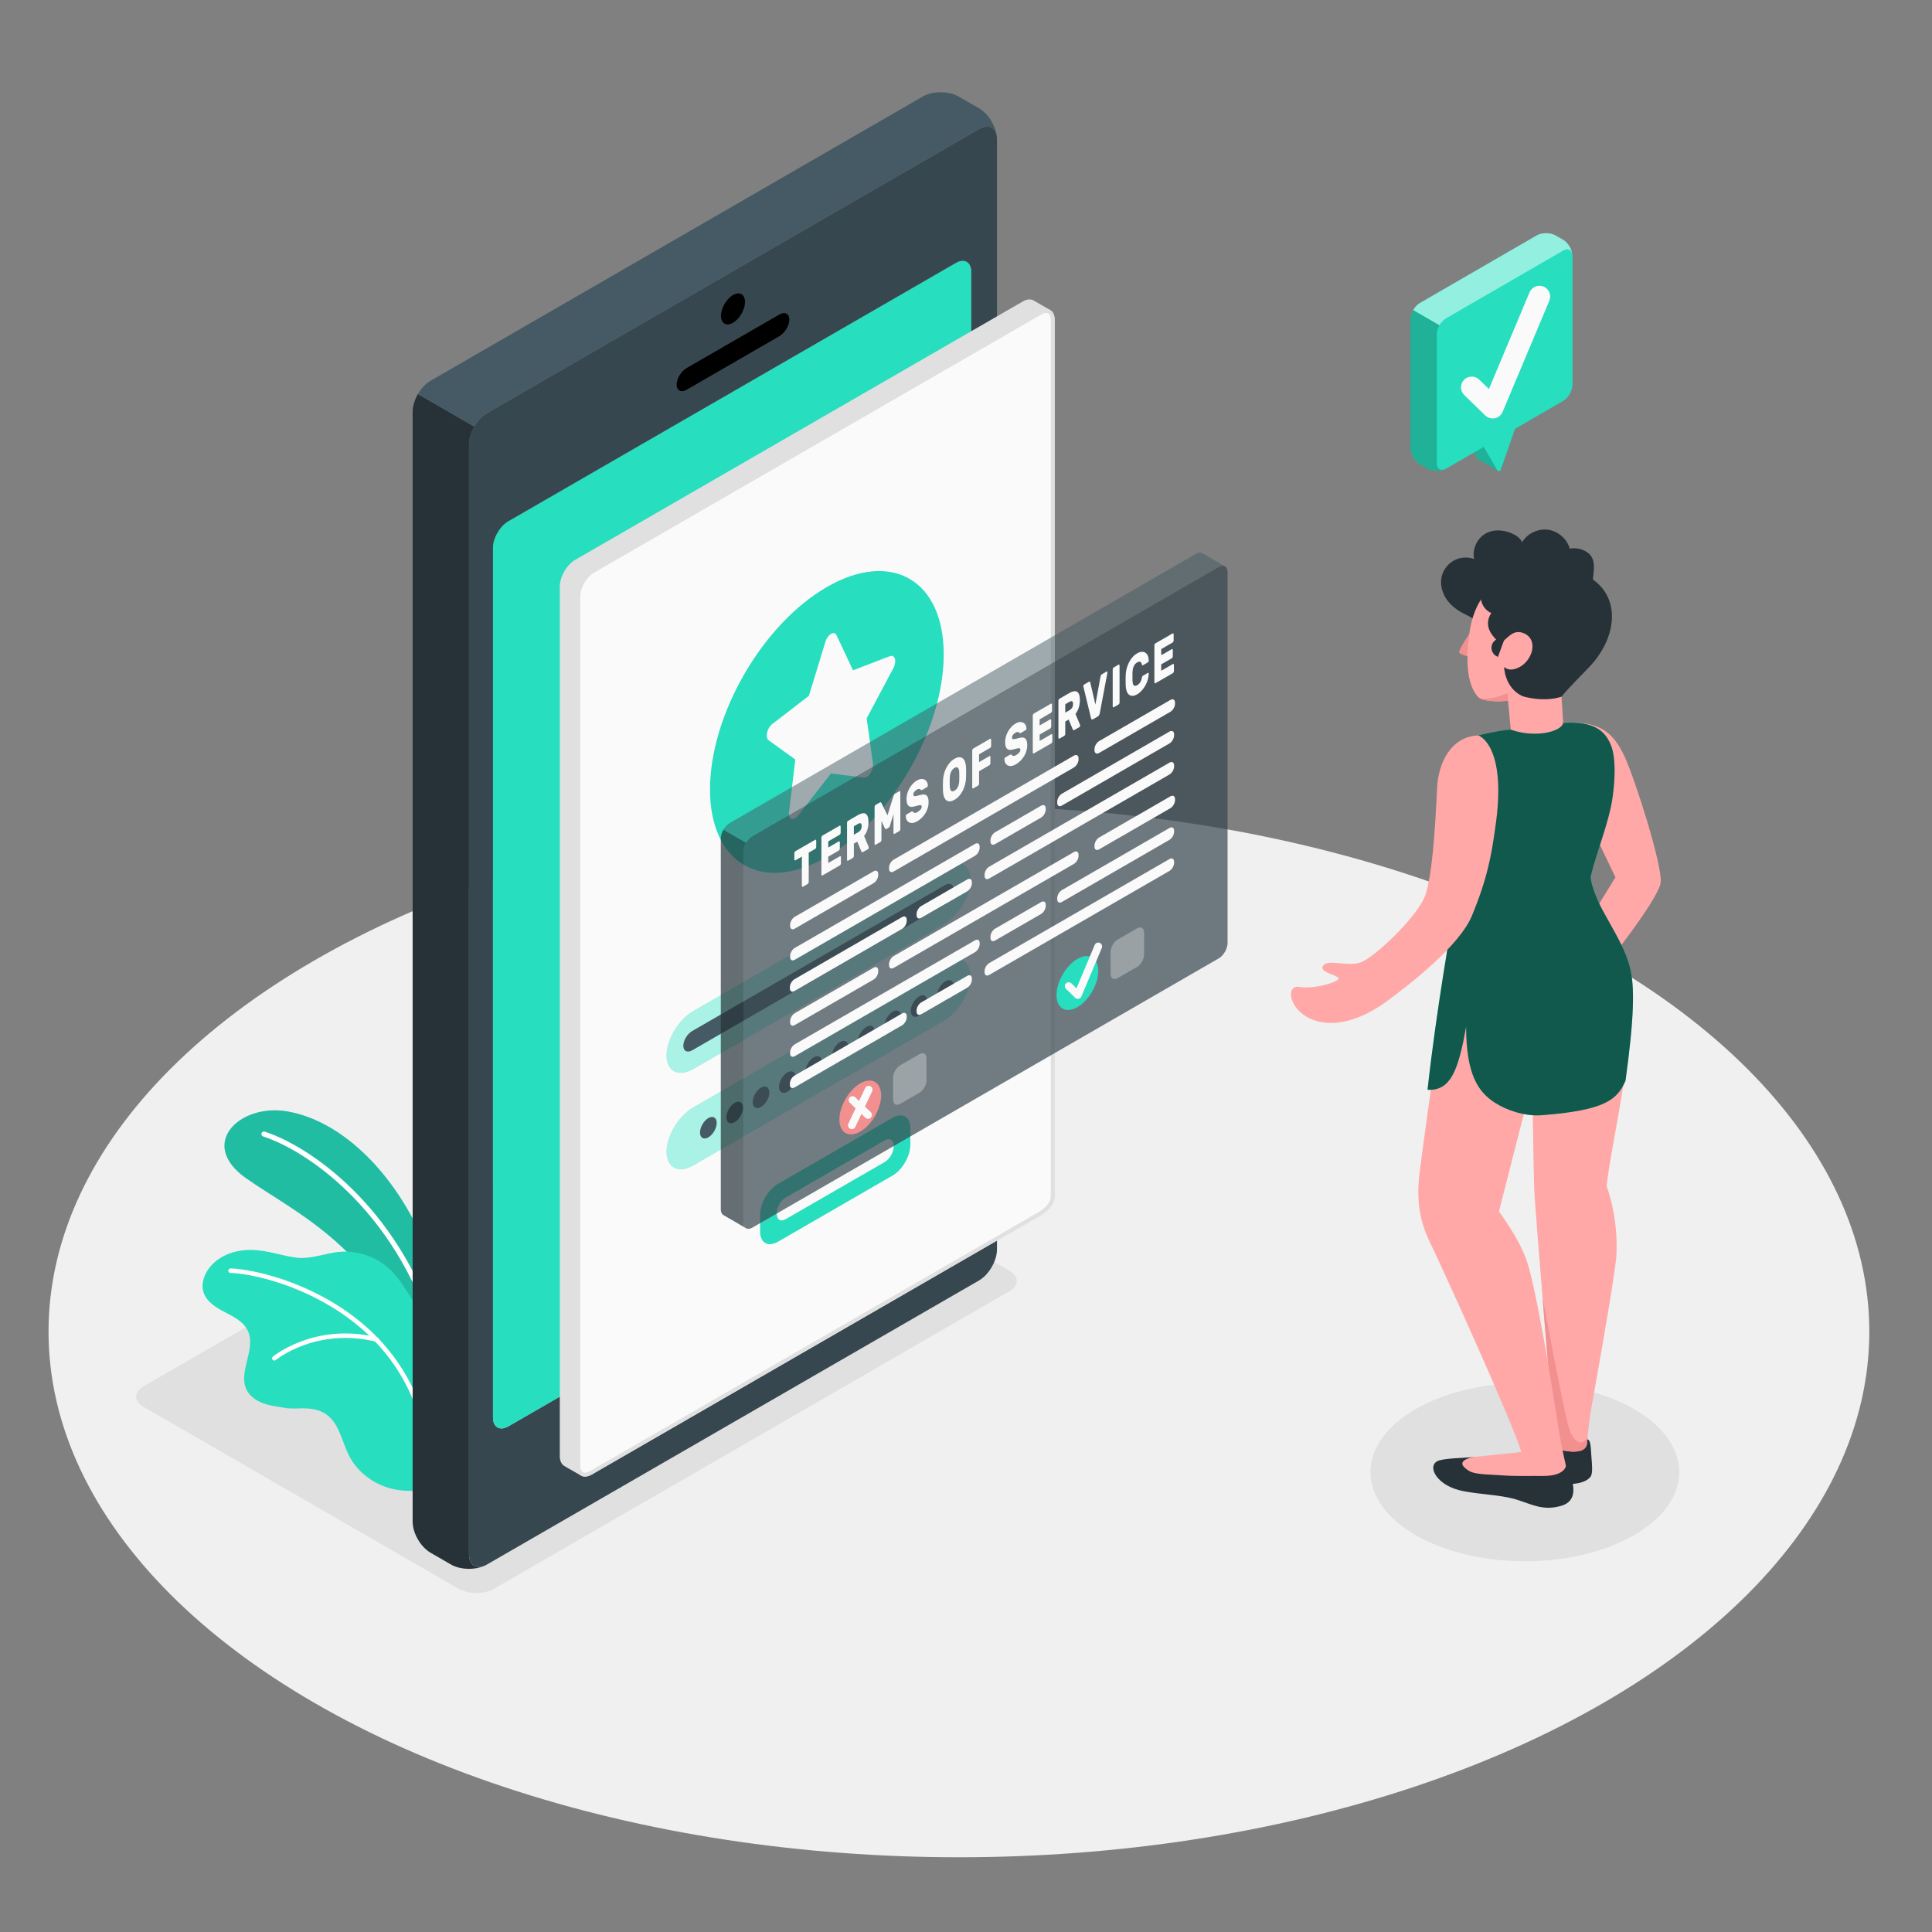 <?xml version="1.0" encoding="utf-8"?>
<!-- Generator: Adobe Illustrator 27.5.0, SVG Export Plug-In . SVG Version: 6.00 Build 0)  -->
<svg version="1.1" xmlns="http://www.w3.org/2000/svg" xmlns:xlink="http://www.w3.org/1999/xlink" x="0px" y="0px"
	 viewBox="0 0 500 500" style="enable-background:new 0 0 500 500;" xml:space="preserve">
<rect x="0" y="0" width="500" height="500" fill="#808080" stroke="none"/>
<g id="Floor">
	<ellipse id="Floor_2_" style="fill:#F0F0F0;" cx="248.169" cy="344.629" rx="235.608" ry="136.029"/>
</g>
<g id="Shadows">
	<ellipse id="Shadow_5_" style="fill:#E0E0E0;" cx="394.631" cy="380.985" rx="39.957" ry="23.069"/>
	<path id="Shadow_12_" style="fill:#E0E0E0;" d="M118.663,411.164l-81.516-47.063c-2.543-1.469-2.543-3.849,0-5.318l133.359-76.994
		c2.544-1.468,6.667-1.468,9.211,0l81.515,47.063c2.544,1.469,2.544,3.849,0,5.318l-133.358,76.994
		C125.33,412.633,121.206,412.633,118.663,411.164z"/>
</g>
<g id="Plants">
	<g id="Plants_13_">
		<g id="XMLID_311_">
			<g id="XMLID_361_">
				<path id="XMLID_362_" style="fill:#27DEBF;" d="M115.877,350.777c0,0-0.582-19.389-8.893-35.093
					c-8.311-15.703-20.663-26.102-32.832-28.092c-12.168-1.99-23.001,8.455-10.54,17.286c12.461,8.832,35.088,18.672,43.389,48.51
					L115.877,350.777z"/>
			</g>
			<g id="XMLID_337_" style="opacity:0.15;">
				<path id="XMLID_348_" d="M115.877,350.777c0,0-0.582-19.389-8.893-35.093c-8.311-15.703-20.663-26.102-32.832-28.092
					c-12.168-1.99-23.001,8.455-10.54,17.286c12.461,8.832,35.088,18.672,43.389,48.51L115.877,350.777z"/>
			</g>
			<g id="XMLID_312_">
				<path id="XMLID_315_" style="fill:#FFFFFF;" d="M112.702,345.49c0.045-0.004,0.089-0.013,0.133-0.027
					c0.347-0.107,0.54-0.476,0.431-0.822c-10.271-32.912-33.771-48.257-44.763-51.772c-0.344-0.113-0.714,0.081-0.825,0.425
					c-0.11,0.346,0.079,0.715,0.425,0.825c10.767,3.443,33.799,18.517,43.91,50.913C112.107,345.335,112.399,345.519,112.702,345.49
					z"/>
			</g>
		</g>
		<g id="XMLID_265_">
			<g id="XMLID_294_">
				<g id="XMLID_295_">
					<path id="XMLID_303_" style="fill:#27DEBF;" d="M52.697,334.518c0.824,2.454,3.281,3.923,5.585,5.113
						c2.291,1.179,4.802,2.468,5.886,4.818c2.183,4.745-2.69,10.671-0.305,15.317c1.002,1.948,3.093,3.121,5.204,3.708
						c1.752,0.501,3.568,0.669,5.363,0.992c0.871,0.064,1.739,0.081,2.59,0.042c2.515-0.127,5.218,0.01,7.372,1.493
						c3.388,2.346,4.062,6.966,5.907,10.653c2.213,4.415,6.562,7.578,11.339,8.691c4.007,0.917,10.173,0.58,11.389-1.117
						c0.925-1.289-1.065-5.625-0.967-7.209c0.251-4.062,0.116-8.148-0.399-12.185c-0.251-1.966-0.458-3.567-0.258-5.544
						c0.209-2.071,0.405-4.144,0.586-6.218c0.196-2.245,0.887-3.957,0.292-6.29c-0.567-2.226-1.76-4.276-2.952-6.218
						c-1.185-1.929-2.386-3.847-3.605-5.754c-1.438-2.25-2.919-4.508-4.866-6.335c-3.379-3.171-8.111-4.85-12.733-4.517
						c-3.83,0.276-7.72,2.05-11.591,1.506c-3.765-0.529-7.375-1.889-11.262-1.984c-4.065-0.099-8.345,1.226-10.974,4.476
						C52.819,329.781,51.951,332.291,52.697,334.518z"/>
				</g>
			</g>
			<g id="XMLID_288_">
				<path id="XMLID_289_" style="fill:#FFFFFF;" d="M110.638,373.856c0.016-0.001,0.032-0.004,0.047-0.006
					c0.316-0.053,0.531-0.354,0.477-0.671c-6.083-36.136-42.746-44.721-51.495-44.91c-0.317-0.004-0.587,0.248-0.595,0.57
					c-0.007,0.322,0.248,0.588,0.57,0.595c8.558,0.185,44.421,8.584,50.373,43.939C110.065,373.674,110.339,373.882,110.638,373.856
					z"/>
			</g>
			<g id="XMLID_279_">
				<path id="XMLID_280_" style="fill:#FFFFFF;" d="M71.049,352.114c0.115-0.01,0.227-0.054,0.322-0.134
					c0.102-0.085,10.452-8.534,25.946-4.745c0.313,0.072,0.629-0.115,0.705-0.427c0.077-0.313-0.116-0.629-0.427-0.705
					c-16.092-3.932-26.864,4.894-26.971,4.983c-0.247,0.207-0.279,0.574-0.073,0.821C70.677,352.059,70.865,352.13,71.049,352.114z"
					/>
			</g>
		</g>
	</g>
</g>
<g id="Device_1_">
	<g id="Device">
		<path id="XMLID_15219_" style="fill:#37474F;" d="M253.392,33.392l-127.386,73.536c-2.55,1.482-4.627,5.076-4.627,8.028v287.277
			c0,2.951,2.077,4.153,4.627,2.672l127.386-73.536c2.55-1.482,4.627-5.076,4.627-8.027V36.064
			C258.019,33.113,255.942,31.911,253.392,33.392z M251.351,296.871c0,2.526-1.773,4.136-3.971,5.399l-115.824,66.869
			c-2.186,1.263-3.971,0.243-3.971-2.295V141.808c0-2.538,1.785-5.611,3.971-6.886L247.38,68.065
			c2.198-1.275,3.971-0.243,3.971,2.283V296.871z"/>
		<path id="XMLID_15214_" style="fill:#263238;" d="M125.429,405.196c-2.569,1.181-6.308,1.078-8.694-0.287l-5.299-3.062
			c-2.569-1.479-4.645-5.058-4.645-8.028V106.561c0-1.124,0.298-2.317,0.803-3.464c0.16-0.379,0.344-0.745,0.55-1.112
			c0.011,0,0.011-0.011,0.011-0.011l14.577,8.418h0.012c-0.31,0.551-0.585,1.124-0.803,1.698c-0.356,0.963-0.562,1.95-0.562,2.867
			v287.281C121.381,404.956,123.147,406.194,125.429,405.196z"/>
		<path id="XMLID_15211_" style="fill:#27DEBF;" d="M190.8,342.892c4.039-2.332,7.313-0.441,7.313,4.222
			c0,4.664-3.274,10.335-7.313,12.667c-4.039,2.332-7.313,0.442-7.313-4.222C183.487,350.895,186.761,345.224,190.8,342.892z"/>
		<g id="XMLID_15208_">
			<path id="XMLID_15210_" d="M189.699,76.356c1.715-0.99,3.105-0.187,3.105,1.793s-1.39,4.389-3.105,5.379
				c-1.715,0.99-3.106,0.187-3.106-1.793C186.593,79.754,187.984,77.346,189.699,76.356z"/>
			<path id="XMLID_15209_" d="M177.71,95.245l23.977-13.843c1.43-0.826,2.59-0.239,2.59,1.31c0,1.55-1.16,3.475-2.59,4.301
				l-23.978,13.843c-1.43,0.826-2.59,0.239-2.59-1.31C175.12,97.997,176.28,96.071,177.71,95.245z"/>
		</g>
		<path id="XMLID_15207_" style="fill:#27DEBF;" d="M251.351,296.871c0,2.526-1.773,4.136-3.971,5.399l-115.824,66.869
			c-2.186,1.263-3.971,0.243-3.971-2.295V141.808c0-2.538,1.785-5.611,3.971-6.886L247.38,68.065
			c2.198-1.275,3.971-0.243,3.971,2.283V296.871z"/>
		<path id="XMLID_15206_" style="fill:#455A64;" d="M257.974,35.329c-0.333-2.409-2.26-3.28-4.576-1.938l-127.395,73.538
			c-1.273,0.734-2.432,2.007-3.269,3.464l-14.577-8.418c0.849-1.457,1.995-2.707,3.28-3.441l127.372-73.549
			c2.546-1.479,6.698-1.479,9.267,0l5.322,3.051C255.737,29.399,257.675,32.53,257.974,35.329z"/>
	</g>
</g>
<g id="Screen">
	<g id="App">
		<g>
			<path style="fill:#E0E0E0;" d="M267.484,77.756c-0.718-0.417-1.713-0.358-2.814,0.281l-115.824,66.856
				c-2.186,1.275-3.971,4.348-3.971,6.886v225.035c0,1.209,0.405,2.073,1.065,2.511c0.726,0.481,3.668,2.081,4.347,2.512
				c0.724,0.46,1.746,0.416,2.875-0.236l115.824-66.869c2.198-1.263,3.971-2.873,3.971-5.399V82.812c0-1.262-0.443-2.152-1.16-2.566
				C271.077,79.83,268.2,78.172,267.484,77.756z"/>
			<g id="XMLID_264_">
				<path style="fill:#FAFAFA;" d="M151.39,381.644c-1.064,0-1.7-0.874-1.7-2.337V154.271c0-2.361,1.67-5.257,3.723-6.454
					l115.822-66.855c0.542-0.314,1.07-0.48,1.529-0.48c1.06,0,1.692,0.871,1.692,2.33v226.523c0,1.956-1.147,3.487-3.721,4.965
					l-115.825,66.869C152.374,381.479,151.848,381.644,151.39,381.644z"/>
				<path style="fill:#E0E0E0;" d="M270.764,80.982c1.076,0,1.192,1.28,1.192,1.83v226.522c0,1.755-1.07,3.153-3.471,4.533
					l-115.824,66.869c-0.461,0.266-0.901,0.407-1.271,0.407c-1.083,0-1.2-1.284-1.2-1.837V154.271c0-2.166,1.592-4.924,3.471-6.02
					l115.826-66.858C269.951,81.124,270.393,80.982,270.764,80.982 M270.764,79.982c-0.535,0-1.139,0.176-1.779,0.547
					l-115.824,66.856c-2.186,1.275-3.971,4.348-3.971,6.886v225.035c0,1.8,0.898,2.837,2.2,2.837c0.534,0,1.136-0.174,1.771-0.541
					l115.824-66.869c2.198-1.263,3.971-2.873,3.971-5.399V82.812C272.956,81.022,272.065,79.982,270.764,79.982L270.764,79.982z"/>
			</g>
		</g>
		<g>
			<path style="fill:#27DEBF;" d="M213.993,151.92c16.702-9.643,30.242-1.826,30.242,17.46c0,19.286-13.54,42.737-30.242,52.38
				c-16.702,9.643-30.242,1.826-30.242-17.46C183.751,185.014,197.291,161.562,213.993,151.92z"/>
			<g>
				<path style="fill:#FAFAFA;" d="M216.494,164.407l4.268,9.066l9.543-3.661c1.315-0.504,1.84,1.347,0.888,3.133l-6.905,12.961
					l1.63,11.731c0.225,1.616-1.15,3.741-2.326,3.596l-8.535-1.055l-8.535,10.911c-1.176,1.503-2.55,0.965-2.326-0.91l1.63-13.613
					l-6.905-4.988c-0.951-0.687-0.426-3.145,0.888-4.158l9.543-7.358l4.268-13.993C214.207,164.139,215.906,163.158,216.494,164.407
					z"/>
			</g>
		</g>
		<g>
			<path style="fill:#27DEBF;" d="M172.523,273.145c0,4.133,3.093,5.698,6.908,3.495c14.009-8.088,50.794-29.326,64.804-37.415
				c3.815-2.203,6.908-7.339,6.908-11.472c0-4.133-3.093-5.697-6.908-3.494l-64.805,37.415
				C175.615,263.876,172.523,269.012,172.523,273.145z"/>
			<path style="opacity:0.6;fill:#FFFFFF;" d="M172.523,273.145c0,4.133,3.093,5.698,6.908,3.495
				c14.009-8.088,50.794-29.326,64.804-37.415c3.815-2.203,6.908-7.339,6.908-11.472c0-4.133-3.093-5.697-6.908-3.494
				l-64.805,37.415C175.615,263.876,172.523,269.012,172.523,273.145z"/>
			<path style="fill:#455A64;" d="M179.146,266.826l65.374-37.744c1.272-0.734,2.303-0.213,2.302,1.165
				c0,1.378-1.031,3.09-2.303,3.824l-65.372,37.745c-1.272,0.734-2.303,0.213-2.303-1.165
				C176.844,269.272,177.874,267.56,179.146,266.826z"/>
		</g>
		<g>
			<path style="fill:#27DEBF;" d="M172.523,298.084c0,4.133,3.093,5.698,6.908,3.495c14.009-8.088,50.794-29.326,64.804-37.415
				c3.815-2.203,6.908-7.339,6.908-11.472c0-4.133-3.093-5.697-6.908-3.495l-64.805,37.415
				C175.615,288.815,172.523,293.951,172.523,298.084z"/>
			<path style="opacity:0.6;fill:#FFFFFF;" d="M172.523,298.084c0,4.133,3.093,5.698,6.908,3.495
				c14.009-8.088,50.794-29.326,64.804-37.415c3.815-2.203,6.908-7.339,6.908-11.472c0-4.133-3.093-5.697-6.908-3.495
				l-64.805,37.415C175.615,288.815,172.523,293.951,172.523,298.084z"/>
			<g>
				<path style="fill:#455A64;" d="M183.324,289.357c1.193-0.689,2.16-0.13,2.16,1.247c0,1.378-0.967,3.053-2.16,3.742
					c-1.193,0.689-2.16,0.13-2.16-1.247C181.164,291.721,182.131,290.046,183.324,289.357z"/>
				<path style="fill:#455A64;" d="M190.139,285.422c1.193-0.689,2.16-0.131,2.16,1.247c0,1.378-0.967,3.053-2.16,3.742
					c-1.193,0.689-2.16,0.131-2.16-1.247C187.979,287.786,188.946,286.111,190.139,285.422z"/>
				<path style="fill:#455A64;" d="M196.954,281.487c1.193-0.689,2.16-0.13,2.16,1.247s-0.967,3.053-2.16,3.742
					c-1.193,0.689-2.16,0.13-2.16-1.247C194.795,283.851,195.762,282.176,196.954,281.487z"/>
				<path style="fill:#455A64;" d="M203.77,277.552c1.193-0.689,2.16-0.13,2.16,1.247s-0.967,3.053-2.16,3.742
					c-1.193,0.689-2.16,0.13-2.16-1.247S202.577,278.241,203.77,277.552z"/>
				<path style="fill:#455A64;" d="M210.585,273.618c1.193-0.689,2.16-0.131,2.16,1.247c0,1.378-0.967,3.053-2.16,3.742
					c-1.193,0.689-2.16,0.13-2.16-1.247C208.425,275.982,209.392,274.306,210.585,273.618z"/>
				<path style="fill:#455A64;" d="M217.4,269.683c1.193-0.689,2.16-0.131,2.16,1.247c0,1.378-0.967,3.053-2.16,3.742
					c-1.193,0.689-2.16,0.131-2.16-1.247C215.241,272.047,216.208,270.371,217.4,269.683z"/>
				<path style="fill:#455A64;" d="M224.216,265.748c1.193-0.689,2.16-0.13,2.16,1.247s-0.967,3.053-2.16,3.742
					c-1.193,0.689-2.16,0.13-2.16-1.247C222.056,268.112,223.023,266.437,224.216,265.748z"/>
				<path style="fill:#455A64;" d="M231.031,261.813c1.193-0.689,2.16-0.13,2.16,1.247s-0.967,3.053-2.16,3.742
					c-1.193,0.689-2.16,0.13-2.16-1.247S229.838,262.502,231.031,261.813z"/>
				<path style="fill:#455A64;" d="M237.846,257.878c1.193-0.689,2.16-0.131,2.16,1.247c0,1.377-0.967,3.053-2.16,3.742
					c-1.193,0.689-2.16,0.131-2.16-1.247C235.687,260.242,236.654,258.567,237.846,257.878z"/>
				<path style="fill:#455A64;" d="M244.662,253.943c1.193-0.689,2.16-0.131,2.16,1.247c0,1.378-0.967,3.053-2.16,3.742
					c-1.193,0.689-2.16,0.131-2.16-1.247C242.502,256.307,243.469,254.632,244.662,253.943z"/>
			</g>
		</g>
		<g>
			<path style="fill:#27DEBF;" d="M201.318,306.402l29.672-17.131c2.544-1.468,4.605-0.278,4.605,2.659l0,4.33
				c0,2.937-2.062,6.508-4.605,7.977l-29.672,17.131c-2.543,1.469-4.605,0.278-4.605-2.659v-4.33
				C196.712,311.442,198.774,307.871,201.318,306.402z"/>
			<g>
				<path style="fill:#FAFAFA;" d="M201.033,313.908v0.285c0,1.469,1.031,2.064,2.303,1.33l25.636-14.795
					c1.272-0.734,2.303-2.52,2.303-3.988v-0.292c0-1.469-1.031-2.064-2.303-1.329l-25.637,14.801
					C202.064,310.653,201.033,312.439,201.033,313.908z"/>
			</g>
		</g>
	</g>
</g>
<g id="Terms">
	<g id="Message">
		<g id="Code">
			<path id="XMLID_1621_" style="opacity:0.7;fill:#37474F;" d="M194.718,216.39l120.674-69.66c1.272-0.734,2.303-0.139,2.303,1.329
				l0,95.992c0,1.469-1.031,3.254-2.303,3.988l-120.674,69.665c-1.272,0.734-2.303,0.139-2.303-1.329v-95.996
				C192.415,218.91,193.446,217.124,194.718,216.39z"/>
			<path id="XMLID_1423_" style="opacity:0.7;fill:#263238;" d="M193.092,218.111l-5.87-3.401c-0.419,0.723-0.678,1.538-0.678,2.274
				v95.995c0,0.723,0.255,1.234,0.66,1.478c0.425,0.255,5.451,3.128,5.844,3.384c-0.393-0.255-0.627-0.766-0.627-1.468v-95.995
				C192.42,219.644,192.677,218.832,193.092,218.111z"/>
			<path id="XMLID_1205_" style="opacity:0.5;fill:#455A64;" d="M316.927,146.517c-0.819-0.5-5.387-3.118-5.759-3.341
				c-0.415-0.245-1-0.223-1.648,0.149l-120.668,69.67c-0.637,0.366-1.212,0.995-1.63,1.715l5.87,3.401
				c0.416-0.723,0.991-1.354,1.625-1.722l120.678-69.659C315.98,146.389,316.523,146.336,316.927,146.517z"/>
		</g>
		<g>
			<path style="fill:#FAFAFA;" d="M210.981,217.332c0.07-0.042,0.13-0.036,0.182,0.012c0.051,0.049,0.076,0.128,0.076,0.236v1.562
				c0,0.108-0.025,0.216-0.076,0.323c-0.052,0.109-0.112,0.183-0.182,0.224l-1.685,0.972v7.56c0,0.108-0.026,0.217-0.077,0.323
				c-0.051,0.109-0.112,0.184-0.183,0.224l-1.254,0.724c-0.07,0.04-0.13,0.036-0.182-0.014c-0.051-0.048-0.076-0.127-0.076-0.235
				v-7.561l-1.685,0.973c-0.071,0.04-0.131,0.036-0.182-0.014c-0.052-0.048-0.077-0.127-0.077-0.235v-1.562
				c0-0.108,0.025-0.216,0.077-0.325c0.051-0.107,0.111-0.182,0.182-0.222L210.981,217.332z"/>
			<path style="fill:#FAFAFA;" d="M217.375,221.599c0.07-0.042,0.131-0.037,0.182,0.011c0.051,0.05,0.077,0.128,0.077,0.236v1.562
				c0,0.108-0.026,0.217-0.077,0.324c-0.051,0.108-0.112,0.183-0.182,0.224l-4.538,2.62c-0.07,0.039-0.13,0.035-0.182-0.015
				c-0.051-0.048-0.076-0.127-0.076-0.235v-9.52c0-0.108,0.025-0.216,0.076-0.325c0.052-0.107,0.112-0.182,0.182-0.222l4.461-2.575
				c0.071-0.04,0.131-0.036,0.182,0.012c0.051,0.049,0.077,0.128,0.077,0.236v1.562c0,0.108-0.026,0.217-0.077,0.324
				c-0.051,0.108-0.111,0.183-0.182,0.223l-2.948,1.701v1.591l2.737-1.58c0.071-0.04,0.131-0.036,0.182,0.014
				c0.052,0.05,0.077,0.127,0.077,0.235v1.564c0,0.108-0.025,0.214-0.077,0.323c-0.051,0.109-0.111,0.183-0.182,0.223l-2.737,1.581
				v1.649L217.375,221.599z"/>
			<path style="fill:#FAFAFA;" d="M222.064,210.932c0.421-0.243,0.798-0.392,1.13-0.447c0.331-0.053,0.614-0.01,0.847,0.13
				c0.233,0.141,0.41,0.389,0.536,0.745c0.124,0.355,0.186,0.819,0.186,1.388c0,0.736-0.099,1.405-0.297,2.007
				c-0.197,0.6-0.479,1.133-0.841,1.598l1.186,2.823c0.02,0.048,0.029,0.096,0.029,0.145c0,0.087-0.021,0.176-0.062,0.264
				c-0.042,0.087-0.091,0.148-0.148,0.181l-1.301,0.752c-0.128,0.074-0.219,0.081-0.273,0.025c-0.054-0.057-0.098-0.12-0.129-0.191
				l-1.063-2.54l-0.881,0.509v3.153c0,0.108-0.026,0.217-0.077,0.324c-0.051,0.108-0.112,0.183-0.182,0.224l-1.255,0.723
				c-0.07,0.042-0.13,0.036-0.182-0.012c-0.051-0.049-0.076-0.128-0.076-0.236v-9.52c0-0.108,0.025-0.216,0.076-0.325
				c0.052-0.108,0.112-0.182,0.182-0.222L222.064,210.932z M220.983,216.022l1.081-0.624c0.268-0.155,0.49-0.362,0.666-0.62
				c0.176-0.258,0.263-0.594,0.263-1.007c0-0.412-0.087-0.648-0.263-0.703c-0.175-0.055-0.398-0.006-0.666,0.149l-1.081,0.624
				V216.022z"/>
			<path style="fill:#FAFAFA;" d="M229.144,214.56c-0.055-0.052-0.099-0.109-0.13-0.168l-0.899-1.913v4.878
				c0,0.108-0.026,0.217-0.078,0.324c-0.05,0.108-0.111,0.183-0.182,0.224l-1.254,0.723c-0.07,0.042-0.13,0.036-0.182-0.012
				c-0.051-0.049-0.076-0.128-0.076-0.236v-9.52c0-0.108,0.025-0.216,0.076-0.325c0.052-0.107,0.112-0.182,0.182-0.222l1.111-0.641
				c0.128-0.074,0.223-0.075,0.287-0.004c0.064,0.071,0.105,0.126,0.125,0.164l1.551,3.187l1.551-4.977
				c0.019-0.06,0.061-0.163,0.125-0.308c0.063-0.144,0.159-0.254,0.287-0.328l1.11-0.641c0.07-0.04,0.131-0.036,0.182,0.013
				c0.051,0.049,0.077,0.128,0.077,0.236v9.52c0,0.108-0.026,0.216-0.077,0.324c-0.051,0.108-0.112,0.183-0.182,0.223l-1.254,0.724
				c-0.071,0.04-0.131,0.036-0.182-0.014c-0.052-0.048-0.077-0.127-0.077-0.235v-4.878l-0.901,2.952
				c-0.031,0.096-0.075,0.202-0.129,0.317c-0.054,0.115-0.129,0.199-0.224,0.254l-0.613,0.354
				C229.271,214.611,229.198,214.612,229.144,214.56z"/>
			<path style="fill:#FAFAFA;" d="M237.314,201.981c0.408-0.236,0.783-0.362,1.124-0.377c0.342-0.016,0.637,0.048,0.885,0.189
				c0.249,0.142,0.445,0.343,0.585,0.605c0.14,0.264,0.214,0.55,0.22,0.861c0,0.088-0.021,0.177-0.062,0.264
				c-0.042,0.088-0.087,0.146-0.138,0.176l-1.255,0.724c-0.089,0.052-0.161,0.073-0.216,0.065c-0.053-0.007-0.109-0.034-0.167-0.08
				c-0.019-0.018-0.049-0.049-0.09-0.095c-0.042-0.045-0.101-0.081-0.178-0.111c-0.076-0.03-0.171-0.039-0.287-0.027
				s-0.255,0.066-0.421,0.162c-0.122,0.07-0.239,0.15-0.35,0.239c-0.112,0.088-0.211,0.185-0.297,0.289
				c-0.085,0.103-0.156,0.221-0.211,0.35c-0.054,0.13-0.081,0.268-0.081,0.415c0,0.147,0.03,0.253,0.091,0.315
				c0.06,0.064,0.163,0.096,0.305,0.097c0.144,0,0.334-0.029,0.57-0.086c0.236-0.057,0.53-0.133,0.881-0.228
				c0.351-0.094,0.657-0.134,0.919-0.118c0.262,0.016,0.48,0.099,0.655,0.248c0.175,0.149,0.306,0.368,0.393,0.657
				c0.086,0.29,0.129,0.665,0.129,1.127c0,0.501-0.073,0.99-0.22,1.468c-0.146,0.477-0.353,0.933-0.617,1.366
				c-0.265,0.432-0.577,0.827-0.938,1.182c-0.361,0.356-0.755,0.657-1.182,0.904c-0.435,0.251-0.83,0.391-1.187,0.42
				c-0.357,0.03-0.665-0.025-0.924-0.166c-0.258-0.141-0.46-0.351-0.607-0.63c-0.148-0.278-0.224-0.603-0.231-0.972
				c0-0.088,0.021-0.177,0.062-0.264c0.042-0.089,0.087-0.146,0.139-0.176l1.254-0.724c0.089-0.051,0.159-0.075,0.211-0.071
				c0.051,0.006,0.102,0.027,0.153,0.066c0.026,0.024,0.063,0.067,0.115,0.126c0.051,0.059,0.119,0.11,0.206,0.153
				c0.086,0.044,0.194,0.062,0.326,0.055c0.13-0.006,0.291-0.064,0.483-0.175c0.338-0.195,0.62-0.416,0.846-0.66
				c0.227-0.243,0.341-0.513,0.341-0.807c0-0.147-0.043-0.246-0.126-0.296c-0.082-0.051-0.207-0.07-0.373-0.058
				c-0.165,0.012-0.378,0.054-0.637,0.125c-0.259,0.071-0.563,0.148-0.914,0.234c-0.658,0.163-1.137,0.079-1.441-0.252
				c-0.302-0.331-0.455-0.919-0.455-1.764c0-0.423,0.062-0.862,0.187-1.317c0.125-0.455,0.304-0.897,0.541-1.329
				c0.236-0.431,0.521-0.829,0.856-1.194C236.523,202.523,236.898,202.221,237.314,201.981z"/>
			<path style="fill:#FAFAFA;" d="M244.042,202.09c0.019-0.561,0.097-1.125,0.235-1.69c0.136-0.565,0.331-1.101,0.584-1.604
				c0.251-0.504,0.559-0.967,0.919-1.386c0.359-0.419,0.776-0.765,1.248-1.038c0.465-0.269,0.881-0.402,1.244-0.402
				c0.363,0.001,0.671,0.109,0.924,0.321c0.251,0.213,0.446,0.523,0.584,0.93c0.137,0.407,0.215,0.88,0.235,1.419
				c0.012,0.416,0.019,0.854,0.019,1.316c0,0.462-0.006,0.898-0.019,1.308c-0.02,0.562-0.098,1.124-0.235,1.69
				c-0.138,0.566-0.332,1.103-0.584,1.611c-0.253,0.51-0.561,0.972-0.924,1.388c-0.363,0.417-0.779,0.759-1.244,1.028
				c-0.473,0.273-0.889,0.41-1.248,0.411c-0.36,0.002-0.668-0.106-0.919-0.324c-0.252-0.218-0.448-0.53-0.584-0.937
				c-0.138-0.408-0.216-0.88-0.235-1.419c-0.013-0.396-0.02-0.824-0.02-1.286C244.022,202.966,244.029,202.52,244.042,202.09z
				 M248.244,202.213c0.006-0.181,0.012-0.381,0.019-0.601c0.006-0.22,0.009-0.443,0.009-0.668c0-0.226-0.003-0.442-0.009-0.651
				c-0.006-0.207-0.013-0.393-0.019-0.556c-0.012-0.238-0.047-0.445-0.101-0.62c-0.054-0.174-0.131-0.31-0.23-0.406
				c-0.099-0.094-0.222-0.144-0.369-0.148c-0.146-0.004-0.32,0.051-0.517,0.166c-0.198,0.114-0.37,0.258-0.516,0.431
				c-0.148,0.173-0.27,0.365-0.369,0.573c-0.1,0.21-0.176,0.434-0.23,0.671c-0.055,0.238-0.088,0.484-0.101,0.736
				c-0.012,0.174-0.021,0.368-0.025,0.581c-0.002,0.213-0.004,0.433-0.004,0.659c0,0.225,0.002,0.446,0.004,0.66
				c0.004,0.214,0.012,0.406,0.025,0.576c0.025,0.477,0.136,0.82,0.33,1.032c0.194,0.213,0.489,0.205,0.885-0.024
				c0.396-0.229,0.69-0.56,0.881-0.995C248.1,203.195,248.212,202.723,248.244,202.213z"/>
			<path style="fill:#FAFAFA;" d="M256.246,191.197c0.07-0.04,0.131-0.036,0.183,0.012c0.05,0.05,0.076,0.128,0.076,0.236v1.562
				c0,0.108-0.026,0.217-0.076,0.324c-0.052,0.109-0.113,0.183-0.183,0.224l-2.861,1.652v2.019l2.67-1.542
				c0.071-0.04,0.131-0.036,0.182,0.012c0.052,0.049,0.077,0.128,0.077,0.236v1.562c0,0.108-0.025,0.216-0.077,0.325
				c-0.051,0.108-0.111,0.182-0.182,0.222l-2.67,1.542v3.184c0,0.108-0.026,0.217-0.077,0.324c-0.051,0.108-0.112,0.183-0.182,0.223
				l-1.255,0.724c-0.07,0.04-0.13,0.036-0.182-0.013c-0.051-0.048-0.076-0.127-0.076-0.235v-9.52c0-0.108,0.025-0.216,0.076-0.325
				c0.052-0.107,0.112-0.182,0.182-0.222L256.246,191.197z"/>
			<path style="fill:#FAFAFA;" d="M262.841,187.242c0.409-0.236,0.784-0.362,1.125-0.377c0.342-0.016,0.637,0.048,0.885,0.189
				c0.249,0.142,0.445,0.343,0.585,0.605c0.14,0.264,0.213,0.55,0.219,0.861c0,0.088-0.021,0.177-0.061,0.264
				c-0.042,0.088-0.087,0.146-0.139,0.175l-1.254,0.724c-0.09,0.052-0.161,0.073-0.216,0.065c-0.054-0.007-0.11-0.034-0.167-0.08
				c-0.019-0.018-0.05-0.049-0.09-0.095c-0.042-0.045-0.101-0.081-0.178-0.111c-0.077-0.03-0.171-0.039-0.287-0.027
				c-0.115,0.013-0.256,0.067-0.422,0.162c-0.12,0.07-0.238,0.15-0.349,0.239c-0.112,0.088-0.211,0.185-0.297,0.289
				c-0.086,0.103-0.156,0.221-0.211,0.35c-0.054,0.13-0.081,0.268-0.081,0.415c0,0.147,0.03,0.253,0.091,0.315
				c0.06,0.064,0.162,0.096,0.305,0.097c0.144,0,0.333-0.029,0.57-0.086c0.236-0.057,0.529-0.133,0.881-0.228
				c0.351-0.095,0.656-0.134,0.918-0.118c0.262,0.016,0.481,0.099,0.656,0.248c0.174,0.149,0.306,0.368,0.393,0.657
				c0.085,0.29,0.129,0.665,0.129,1.127c0,0.501-0.073,0.99-0.22,1.468c-0.147,0.477-0.353,0.933-0.617,1.366
				c-0.265,0.432-0.577,0.827-0.939,1.182c-0.36,0.356-0.754,0.657-1.182,0.904c-0.434,0.251-0.829,0.391-1.187,0.42
				c-0.357,0.03-0.665-0.025-0.923-0.166c-0.259-0.141-0.461-0.351-0.608-0.63c-0.147-0.278-0.223-0.603-0.231-0.972
				c0-0.088,0.021-0.177,0.062-0.264c0.043-0.089,0.088-0.146,0.139-0.176l1.255-0.724c0.088-0.051,0.159-0.075,0.21-0.071
				c0.052,0.006,0.102,0.027,0.154,0.066c0.026,0.024,0.063,0.067,0.114,0.126c0.052,0.059,0.12,0.11,0.207,0.153
				c0.086,0.044,0.194,0.062,0.325,0.055c0.131-0.006,0.292-0.064,0.483-0.175c0.339-0.195,0.621-0.415,0.847-0.66
				c0.225-0.242,0.34-0.513,0.34-0.807c0-0.148-0.042-0.246-0.125-0.297c-0.083-0.051-0.207-0.07-0.373-0.058
				c-0.166,0.012-0.378,0.054-0.637,0.125c-0.259,0.071-0.564,0.149-0.914,0.234c-0.658,0.164-1.137,0.079-1.441-0.252
				c-0.303-0.331-0.455-0.919-0.455-1.764c0-0.423,0.062-0.861,0.187-1.317c0.125-0.455,0.304-0.897,0.541-1.329
				c0.235-0.431,0.521-0.829,0.856-1.194C262.052,187.784,262.426,187.482,262.841,187.242z"/>
			<path style="fill:#FAFAFA;" d="M272.078,190.015c0.07-0.04,0.131-0.036,0.183,0.012c0.05,0.05,0.076,0.128,0.076,0.236v1.562
				c0,0.108-0.026,0.217-0.076,0.324c-0.052,0.108-0.113,0.183-0.183,0.224l-4.537,2.619c-0.071,0.04-0.131,0.036-0.182-0.013
				c-0.052-0.048-0.077-0.127-0.077-0.235v-9.52c0-0.108,0.025-0.216,0.077-0.325c0.051-0.107,0.111-0.182,0.182-0.222l4.46-2.575
				c0.071-0.041,0.132-0.036,0.182,0.012c0.051,0.049,0.078,0.128,0.078,0.236v1.562c0,0.108-0.027,0.217-0.078,0.324
				c-0.05,0.108-0.111,0.183-0.182,0.223l-2.948,1.702v1.591l2.738-1.58c0.07-0.04,0.13-0.036,0.181,0.014
				c0.052,0.049,0.077,0.127,0.077,0.235v1.563c0,0.108-0.025,0.215-0.077,0.323c-0.051,0.109-0.111,0.183-0.181,0.223l-2.738,1.58
				v1.65L272.078,190.015z"/>
			<path style="fill:#FAFAFA;" d="M276.769,179.348c0.421-0.243,0.798-0.392,1.13-0.447c0.331-0.053,0.614-0.01,0.848,0.13
				c0.233,0.141,0.41,0.389,0.536,0.745c0.124,0.355,0.186,0.819,0.186,1.388c0,0.736-0.099,1.405-0.297,2.007
				c-0.197,0.6-0.478,1.133-0.841,1.598l1.186,2.822c0.02,0.048,0.029,0.097,0.029,0.145c0,0.088-0.021,0.176-0.062,0.264
				c-0.042,0.087-0.091,0.148-0.148,0.181l-1.301,0.751c-0.128,0.074-0.219,0.082-0.273,0.024c-0.054-0.057-0.098-0.12-0.129-0.19
				l-1.063-2.541l-0.881,0.508v3.154c0,0.108-0.026,0.217-0.077,0.324c-0.051,0.108-0.112,0.183-0.182,0.223l-1.255,0.724
				c-0.07,0.041-0.13,0.036-0.181-0.013c-0.052-0.048-0.077-0.127-0.077-0.235v-9.52c0-0.108,0.025-0.216,0.077-0.325
				c0.051-0.107,0.111-0.182,0.181-0.222L276.769,179.348z M275.688,184.438l1.081-0.624c0.268-0.155,0.49-0.362,0.666-0.62
				c0.175-0.258,0.263-0.594,0.263-1.007c0-0.412-0.087-0.648-0.263-0.703c-0.176-0.056-0.398-0.006-0.666,0.149l-1.081,0.624
				V184.438z"/>
			<path style="fill:#FAFAFA;" d="M282.856,186.15c-0.249,0.144-0.418,0.045-0.507-0.297l-1.953-8.083
				c-0.012-0.061-0.021-0.1-0.025-0.118c-0.002-0.018-0.004-0.037-0.004-0.057c0-0.088,0.021-0.176,0.062-0.264
				c0.042-0.087,0.09-0.148,0.148-0.181l1.206-0.697c0.128-0.074,0.218-0.085,0.272-0.033c0.055,0.053,0.088,0.114,0.101,0.185
				l1.331,5.717l1.331-7.253c0.013-0.086,0.047-0.186,0.101-0.301c0.054-0.114,0.145-0.209,0.273-0.283l1.206-0.696
				c0.057-0.033,0.107-0.03,0.149,0.01c0.042,0.04,0.062,0.104,0.062,0.193c0,0.02-0.001,0.04-0.005,0.062
				c-0.003,0.022-0.01,0.07-0.023,0.145l-1.953,10.338c-0.09,0.446-0.26,0.74-0.508,0.883L282.856,186.15z"/>
			<path style="fill:#FAFAFA;" d="M288.227,183.049c-0.071,0.041-0.131,0.036-0.182-0.013c-0.052-0.048-0.077-0.127-0.077-0.235
				v-9.52c0-0.108,0.025-0.216,0.077-0.325c0.051-0.107,0.111-0.182,0.182-0.222l1.254-0.724c0.07-0.04,0.131-0.036,0.182,0.012
				c0.051,0.049,0.077,0.128,0.077,0.236v9.52c0,0.108-0.026,0.217-0.077,0.324c-0.051,0.108-0.112,0.183-0.182,0.223
				L288.227,183.049z"/>
			<path style="fill:#FAFAFA;" d="M293.098,173.84c-0.006,0.131-0.01,0.311-0.014,0.539c-0.003,0.228-0.004,0.462-0.004,0.703
				c0,0.241,0.001,0.476,0.004,0.705c0.004,0.229,0.008,0.406,0.014,0.53c0.013,0.218,0.042,0.418,0.086,0.598
				c0.045,0.181,0.115,0.322,0.211,0.424c0.096,0.101,0.216,0.157,0.364,0.166c0.147,0.008,0.329-0.05,0.545-0.175
				c0.217-0.125,0.396-0.268,0.536-0.428c0.141-0.159,0.255-0.322,0.345-0.487c0.089-0.164,0.159-0.329,0.206-0.494
				c0.048-0.166,0.085-0.315,0.11-0.447c0.032-0.176,0.068-0.307,0.105-0.393c0.04-0.086,0.112-0.16,0.221-0.223l1.254-0.724
				c0.057-0.033,0.107-0.03,0.148,0.01c0.042,0.04,0.061,0.104,0.061,0.193c-0.006,0.505-0.086,1.023-0.239,1.554
				c-0.153,0.53-0.363,1.035-0.632,1.513c-0.268,0.479-0.583,0.919-0.942,1.318c-0.362,0.4-0.752,0.722-1.174,0.965
				c-0.459,0.265-0.869,0.396-1.23,0.393c-0.361-0.003-0.669-0.112-0.923-0.329c-0.255-0.216-0.452-0.528-0.589-0.935
				c-0.137-0.407-0.215-0.875-0.234-1.404c-0.013-0.395-0.02-0.824-0.02-1.286c0-0.461,0.006-0.907,0.02-1.338
				c0.013-0.547,0.088-1.105,0.229-1.673c0.141-0.567,0.336-1.105,0.589-1.614c0.252-0.509,0.56-0.975,0.923-1.395
				c0.365-0.421,0.776-0.764,1.235-1.03c0.422-0.243,0.812-0.373,1.174-0.389c0.359-0.017,0.674,0.059,0.942,0.229
				c0.268,0.17,0.479,0.432,0.632,0.785c0.153,0.354,0.233,0.779,0.239,1.276c0,0.088-0.02,0.177-0.061,0.264
				c-0.042,0.088-0.091,0.148-0.148,0.181l-1.254,0.724c-0.109,0.063-0.182,0.074-0.221,0.032c-0.037-0.041-0.073-0.132-0.105-0.271
				c-0.025-0.104-0.062-0.209-0.11-0.32c-0.047-0.109-0.116-0.195-0.206-0.257c-0.089-0.061-0.204-0.091-0.345-0.088
				c-0.14,0.002-0.319,0.066-0.536,0.191c-0.216,0.125-0.398,0.277-0.545,0.456c-0.148,0.178-0.268,0.372-0.364,0.586
				c-0.096,0.212-0.166,0.434-0.211,0.667C293.14,173.374,293.111,173.608,293.098,173.84z"/>
			<path style="fill:#FAFAFA;" d="M303.551,171.844c0.071-0.041,0.131-0.036,0.183,0.012c0.05,0.05,0.076,0.128,0.076,0.236v1.562
				c0,0.108-0.026,0.217-0.076,0.324c-0.052,0.108-0.112,0.183-0.183,0.224l-4.537,2.619c-0.071,0.041-0.131,0.036-0.182-0.014
				c-0.052-0.048-0.077-0.127-0.077-0.235v-9.52c0-0.108,0.025-0.216,0.077-0.325c0.051-0.107,0.111-0.182,0.182-0.222l4.46-2.575
				c0.071-0.04,0.132-0.036,0.182,0.012c0.052,0.049,0.078,0.128,0.078,0.236v1.562c0,0.108-0.026,0.217-0.078,0.324
				c-0.05,0.108-0.111,0.183-0.182,0.223l-2.948,1.702v1.591l2.738-1.58c0.07-0.04,0.13-0.036,0.182,0.014
				c0.051,0.049,0.076,0.127,0.076,0.235v1.563c0,0.108-0.025,0.215-0.076,0.324c-0.052,0.109-0.112,0.183-0.182,0.223l-2.738,1.58
				v1.65L303.551,171.844z"/>
		</g>
		<g>
			<g>
				<path style="fill:#FAFAFA;" d="M257.527,215.392l11.91-6.876c0.661-0.382,1.198-0.072,1.198,0.691l0,0.3
					c0,0.764-0.536,1.692-1.197,2.074l-11.911,6.875c-0.661,0.382-1.197,0.072-1.197-0.691v-0.3
					C256.329,216.703,256.865,215.774,257.527,215.392z"/>
				<path style="fill:#FAFAFA;" d="M205.684,245.324l46.649-26.919c0.661-0.382,1.198-0.072,1.198,0.691l0,0.3
					c0,0.764-0.536,1.692-1.197,2.074l-46.65,26.918c-0.661,0.382-1.197,0.072-1.197-0.691l0-0.3
					C204.486,246.634,205.023,245.706,205.684,245.324z"/>
				<path style="fill:#FAFAFA;" d="M274.807,205.418l27.847-16.083c0.661-0.382,1.198-0.072,1.198,0.691l0,0.3
					c0,0.764-0.536,1.692-1.197,2.074l-27.848,16.082c-0.661,0.382-1.197,0.072-1.197-0.691v-0.3
					C273.61,206.728,274.146,205.799,274.807,205.418z"/>
			</g>
			<g>
				<path style="fill:#FAFAFA;" d="M238.412,234.478l11.91-6.876c0.661-0.382,1.198-0.072,1.198,0.691l0,0.3
					c0,0.764-0.535,1.692-1.197,2.074l-11.911,6.875c-0.661,0.382-1.198,0.072-1.198-0.691v-0.3
					C237.214,235.788,237.751,234.859,238.412,234.478z"/>
				<path style="fill:#FAFAFA;" d="M256.005,224.295l46.649-26.919c0.661-0.382,1.198-0.072,1.198,0.691l0,0.3
					c0,0.764-0.536,1.692-1.197,2.074l-46.65,26.918c-0.661,0.382-1.197,0.072-1.198-0.691v-0.3
					C254.808,225.605,255.344,224.676,256.005,224.295z"/>
				<path style="fill:#FAFAFA;" d="M205.613,253.419l27.847-16.083c0.661-0.382,1.198-0.072,1.198,0.691l0,0.3
					c0,0.764-0.536,1.692-1.197,2.074l-27.848,16.082c-0.661,0.382-1.197,0.072-1.197-0.691v-0.3
					C204.415,254.729,204.951,253.8,205.613,253.419z"/>
			</g>
			<g>
				<path style="fill:#FAFAFA;" d="M205.684,237.271l20.402-11.781c0.661-0.382,1.198-0.072,1.198,0.691l0,0.3
					c0,0.764-0.536,1.692-1.197,2.074l-20.403,11.78c-0.661,0.382-1.197,0.072-1.197-0.691l0-0.3
					C204.486,238.582,205.023,237.653,205.684,237.271z"/>
				<path style="fill:#FAFAFA;" d="M284.451,191.795l18.443-10.65c0.661-0.382,1.198-0.072,1.198,0.691l0,0.3
					c0,0.764-0.536,1.692-1.197,2.074l-18.444,10.649c-0.661,0.382-1.197,0.072-1.198-0.691v-0.3
					C283.253,193.105,283.789,192.177,284.451,191.795z"/>
				<path style="fill:#FAFAFA;" d="M231.281,222.477l46.649-26.919c0.661-0.382,1.198-0.072,1.198,0.691l0,0.3
					c0,0.764-0.536,1.692-1.197,2.074l-46.65,26.918c-0.661,0.382-1.198,0.072-1.198-0.691l0-0.3
					C230.083,223.788,230.62,222.859,231.281,222.477z"/>
			</g>
			<g>
				<path style="fill:#FAFAFA;" d="M257.527,240.342l11.91-6.876c0.661-0.382,1.198-0.072,1.198,0.691l0,0.3
					c0,0.764-0.536,1.692-1.197,2.074l-11.911,6.875c-0.661,0.382-1.197,0.072-1.197-0.691v-0.3
					C256.329,241.652,256.865,240.724,257.527,240.342z"/>
				<path style="fill:#FAFAFA;" d="M205.684,270.273l46.649-26.919c0.661-0.382,1.198-0.072,1.198,0.691l0,0.3
					c0,0.764-0.536,1.692-1.197,2.074l-46.65,26.918c-0.661,0.382-1.197,0.072-1.197-0.691l0-0.3
					C204.486,271.584,205.023,270.655,205.684,270.273z"/>
				<path style="fill:#FAFAFA;" d="M274.807,230.367l27.847-16.083c0.661-0.382,1.198-0.072,1.198,0.691l0,0.3
					c0,0.764-0.536,1.692-1.197,2.074l-27.848,16.082c-0.661,0.382-1.197,0.072-1.197-0.691v-0.3
					C273.61,231.678,274.146,230.749,274.807,230.367z"/>
			</g>
			<g>
				<path style="fill:#FAFAFA;" d="M238.412,259.427l11.91-6.876c0.661-0.382,1.198-0.072,1.198,0.691l0,0.3
					c0,0.764-0.535,1.692-1.197,2.074l-11.911,6.875c-0.661,0.382-1.198,0.072-1.198-0.691v-0.3
					C237.214,260.738,237.751,259.809,238.412,259.427z"/>
				<path style="fill:#FAFAFA;" d="M256.005,249.244l46.649-26.919c0.661-0.382,1.198-0.072,1.198,0.691l0,0.3
					c0,0.764-0.536,1.692-1.197,2.074l-46.65,26.918c-0.661,0.382-1.197,0.072-1.198-0.691v-0.3
					C254.808,250.555,255.344,249.626,256.005,249.244z"/>
				<path style="fill:#FAFAFA;" d="M205.613,278.368l27.847-16.083c0.661-0.382,1.198-0.072,1.198,0.691l0,0.3
					c0,0.764-0.536,1.692-1.197,2.074l-27.848,16.082c-0.661,0.382-1.197,0.072-1.197-0.691v-0.3
					C204.415,279.679,204.951,278.75,205.613,278.368z"/>
			</g>
			<g>
				<path style="fill:#FAFAFA;" d="M205.684,262.221l20.402-11.781c0.661-0.382,1.198-0.072,1.198,0.691l0,0.3
					c0,0.764-0.536,1.692-1.197,2.074l-20.403,11.78c-0.661,0.382-1.197,0.072-1.197-0.691l0-0.3
					C204.486,263.531,205.023,262.603,205.684,262.221z"/>
				<path style="fill:#FAFAFA;" d="M284.451,216.745l18.443-10.65c0.661-0.382,1.198-0.072,1.198,0.691l0,0.3
					c0,0.764-0.536,1.692-1.197,2.074l-18.444,10.649c-0.661,0.382-1.197,0.072-1.198-0.691v-0.3
					C283.253,218.055,283.789,217.126,284.451,216.745z"/>
				<path style="fill:#FAFAFA;" d="M231.281,247.427l46.649-26.919c0.661-0.382,1.198-0.072,1.198,0.691l0,0.3
					c0,0.764-0.536,1.692-1.197,2.074l-46.65,26.918c-0.661,0.382-1.198,0.072-1.198-0.691l0-0.3
					C230.083,248.738,230.62,247.809,231.281,247.427z"/>
			</g>
		</g>
		<g>
			<g>
				<path style="fill:#27DEBF;" d="M278.832,248.17c2.983-1.722,5.4-0.326,5.4,3.118c0,3.444-2.418,7.632-5.4,9.354
					c-2.982,1.722-5.4,0.326-5.4-3.118C273.431,254.08,275.849,249.892,278.832,248.17z"/>
				<g>
					<path style="fill:#FAFAFA;" d="M278.946,258.507c-0.257,0-0.508-0.1-0.695-0.282l-2.372-2.306
						c-0.395-0.384-0.404-1.015-0.021-1.41c0.386-0.395,1.016-0.404,1.41-0.021l1.324,1.288l4.719-11.229
						c0.213-0.508,0.797-0.745,1.306-0.532c0.508,0.213,0.745,0.799,0.532,1.306l-5.285,12.576
						c-0.127,0.304-0.397,0.524-0.721,0.591C279.079,258.5,279.013,258.507,278.946,258.507z"/>
				</g>
			</g>
			<path style="opacity:0.3;fill:#FFFFFF;" d="M289.28,243.135l4.957-2.862c1.017-0.587,1.842-0.111,1.842,1.064v5.723
				c0,1.175-0.825,2.603-1.842,3.191l-4.957,2.862c-1.017,0.587-1.842,0.111-1.842-1.064v-5.723
				C287.438,245.151,288.263,243.722,289.28,243.135z"/>
		</g>
		<g>
			<path style="fill:#F28F8F;" d="M222.634,280.375c2.983-1.722,5.4-0.326,5.4,3.118c0,3.444-2.418,7.632-5.4,9.354
				c-2.982,1.722-5.4,0.326-5.4-3.118C217.234,286.284,219.652,282.096,222.634,280.375z"/>
			<path style="opacity:0.3;fill:#FFFFFF;" d="M232.983,275.689l4.957-2.862c1.017-0.587,1.842-0.111,1.842,1.064v5.723
				c0,1.175-0.825,2.603-1.842,3.191l-4.957,2.862c-1.017,0.587-1.842,0.111-1.842-1.064v-5.723
				C231.141,277.705,231.965,276.276,232.983,275.689z"/>
			<g>
				<g>
					<path style="fill:#FAFAFA;" d="M224.652,289.549c-0.249,0-0.497-0.092-0.691-0.278l-4.02-3.866
						c-0.397-0.383-0.41-1.014-0.029-1.41c0.383-0.399,1.014-0.408,1.41-0.029l4.02,3.866c0.397,0.383,0.41,1.014,0.029,1.41
						C225.175,289.446,224.913,289.549,224.652,289.549z"/>
				</g>
				<g>
					<path style="fill:#FAFAFA;" d="M220.455,292.219c-0.141,0-0.287-0.031-0.424-0.096c-0.499-0.235-0.712-0.828-0.475-1.327
						l4.356-9.223c0.235-0.497,0.826-0.711,1.327-0.475c0.499,0.235,0.711,0.828,0.475,1.327l-4.356,9.223
						C221.187,292.009,220.829,292.219,220.455,292.219z"/>
				</g>
			</g>
		</g>
	</g>
</g>
<g id="Speach_Bubble">
	<g id="Speach_Bubble_5_">
		<g id="XMLID_395_">
			<path id="XMLID_415_" style="fill:#27DEBF;" d="M387.649,121.838l-3.284-6.174l2.642-7.626v-4.668l-8.085,4.668v4.668
				l3.476,6.021c0.059,0.102,0.143,0.168,0.236,0.21l-0.002,0.003L387.649,121.838z"/>
			<path id="XMLID_408_" style="opacity:0.2;" d="M387.649,121.838l-3.284-6.174l2.642-7.626v-4.668l-8.085,4.668v4.668l3.476,6.021
				c0.059,0.102,0.143,0.168,0.236,0.21l-0.002,0.003L387.649,121.838z"/>
			<path id="XMLID_406_" style="fill:#27DEBF;" d="M406.957,66.262c0-1.546-1.085-3.425-2.424-4.199l-1.974-1.139
				c-1.338-0.773-3.509-0.773-4.848,0l-30.269,17.507c-1.339,0.773-2.424,2.652-2.424,4.199v33.304c0,1.546,1.086,3.426,2.424,4.199
				l1.974,1.14c1.339,0.773,3.509,0.773,4.848,0l9.735-5.624l3.469,6.009c0.222,0.384,0.792,0.33,0.938-0.089l3.666-10.583
				l12.462-7.219c1.339-0.773,2.424-2.652,2.424-4.198L406.957,66.262z"/>
			<path id="XMLID_404_" style="opacity:0.2;" d="M365.019,115.933c0,1.546,1.085,3.426,2.424,4.199l1.974,1.14
				c1.21,0.699,3.093,0.759,4.434,0.195c-1.141,0.431-2.009-0.212-2.009-1.595l0-33.304c0-0.773,0.271-1.629,0.71-2.389
				l-6.822-3.938c-0.439,0.76-0.71,1.616-0.71,2.389V115.933z"/>
			<path id="XMLID_403_" style="opacity:0.5;fill:#FFFFFF;" d="M406.878,65.573c-0.283-1.029-1.221-1.357-2.341-0.712
				l-30.274,17.511c-0.667,0.384-1.278,1.04-1.708,1.809l-6.819-3.935c0.441-0.769,1.04-1.425,1.707-1.81l30.263-17.511
				c1.346-0.769,3.517-0.769,4.852,0l1.979,1.142C405.679,62.723,406.64,64.193,406.878,65.573z"/>
		</g>
		<path id="Check" style="fill:#FAFAFA;" d="M399.484,74.175c-1.417-0.593-3.052,0.073-3.643,1.486l-10.517,25.022l-2.505-2.436
			c-1.095-1.067-2.859-1.043-3.934,0.058c-1.067,1.099-1.042,2.864,0.057,3.933l5.429,5.277c0.522,0.507,1.21,0.786,1.939,0.786
			c0.184,0,0.367-0.018,0.555-0.055c0.903-0.185,1.655-0.801,2.01-1.648l12.096-28.78C401.564,76.402,400.897,74.768,399.484,74.175
			z"/>
	</g>
</g>
<g id="Character">
	<g id="Character_5_">
		<path id="XMLID_2840_" style="fill:#FFA8A7;" d="M406.821,187.03c7.114,0,10.684,2.363,13.658,8.857
			c2.844,6.212,9.745,28.107,9.307,32.478c-0.438,4.372-15.682,23.324-15.682,23.324l-6.394-7.813l10.364-16.831l-9.712-20.247
			L406.821,187.03z"/>
		<g id="Character_7_">
			<g id="XMLID_1152_">
				<g>
					<g id="XMLID_388_">
						<path style="fill:#263238;" d="M402.564,373.696l-5.528,7.681c0,0,2.757,2.464,8.226,2.672
							c4.946,0.188,6.305-1.676,6.488-2.067c0.475-1.019,0.263-3.083,0.089-5.172c-0.132-1.578-0.089-4.285-1.04-4.285
							L402.564,373.696z"/>
					</g>
					<g id="XMLID_386_">
						<path style="fill:#263238;" d="M394.374,375.783c0,0-10.781,1.589-13.313,1.318c-2.609,0.245-6.548,0.269-8.559,0.847
							c-3.323,0.955-1.256,5.999,5.01,7.676c4.018,1.076,10.556,1.149,14.672,2.381c4.217,1.262,7.02,3.078,11.818,1.716
							c3.259-0.925,3.394-3.549,3.078-5.476c-0.528-3.215-0.613-6.327-2.355-6.668C402.559,377.153,394.374,375.783,394.374,375.783
							z"/>
					</g>
					<path style="fill:#FFA8A7;" d="M421.492,254.14c-0.935-8.073-5.323-14.4-9.94-21.583l-11.931,35.142l-3.042,11.013
						c0,0,0.21,25.245,0.596,31.288c0.386,6.043,4.443,55.165,4.443,55.165l0.736,9.695c6.87,1.905,8.309,0.097,8.373-1.4
						c0.064-1.498,0.826-7.483,0.826-7.483s6.514-35.915,6.776-41.118c0.514-10.195-2.541-17.902-2.541-17.902
						C417.164,294.351,423.468,271.188,421.492,254.14z"/>
					<path style="fill:#F28F8F;" d="M401.619,365.165l0.736,9.695c6.87,1.905,8.309,0.097,8.373-1.4
						c0.015-0.345,0.067-0.932,0.138-1.623c-1.108,2.485-3.377,1.763-4.675-1.778c-1.298-3.54-6.989-34.399-6.99-34.403
						C400.376,350.118,401.619,365.165,401.619,365.165z"/>
					<path style="fill:#FFA8A7;" d="M411.552,232.557l-34.956,4.031c0,0-8.622,61.707-9.286,67.531
						c-1.106,9.713,1.685,15.245,3.427,18.798c2.329,4.75,20.813,45.393,22.98,52.866c0,0-9.015,0.977-12.661,1.303
						c-4.213,1.108-2.351,2.582-1.069,3.461c1.597,1.095,4.952,1.002,8.619,1.266c3.914,0.281,7.306,0.114,10.642,0.157
						c5.75,0.073,6.012-2.603,6.012-2.603l0,0c-0.854-3.746-1.576-7.515-2.164-11.312c-1.75-11.302-5.482-34.294-7.963-41.729
						c-1.922-5.76-7.208-12.793-7.208-12.793l11.696-45.834c13.209-3.928,17.527-9.569,19.049-17.595
						C419.925,243.481,414.022,236.588,411.552,232.557z"/>
				</g>
				<g id="XMLID_2819_">
					<g id="XMLID_2824_">
						<polygon id="XMLID_2825_" style="fill:#FFA8A7;" points="390.19,180.523 391.63,195.534 405.047,194.7 403.973,178.052 						
							"/>
					</g>
				</g>
				<g id="XMLID_2808_">
					<g id="XMLID_2809_">
						<path id="XMLID_2818_" style="fill:#27DEBF;" d="M417.102,193.397c-1.363-3.975-4.143-6.3-10.281-6.367l-2.265,0.07
							c-0.431,2.213-7.038,4.008-13.568,1.742c-2.591,0.047-8.411,1.482-8.411,1.482c0.071-0.111-6.381,9.471-6.893,22.353
							c-0.173,4.369,0.339,9.221,1.251,18.27c-1.546,10.332-5.169,30.072-7.486,51.064c0,0,2.935,0.475,5.097-1.846
							c1.49-1.599,3.174-4.523,4.882-14.481c0.028,12.586,3.204,17.003,7.58,19.778c2.891,1.833,7.596,3.491,11.945,3.157
							c16.429-1.262,19.584-3.995,21.729-8.941c2.252-16.326,2.389-24.293,1.187-29.142c-1.202-4.848-3.778-8.852-7.159-15.051
							c-1.422-2.607-3.361-7.448-2.981-8.932c1.843-7.194,4.822-14.149,5.659-20.588
							C418.082,200.64,418.018,196.067,417.102,193.397z"/>
					</g>
				</g>
				<g id="XMLID_379_" style="opacity:0.6;">
					<g id="XMLID_380_">
						<path id="XMLID_381_" d="M417.102,193.397c-1.363-3.975-4.143-6.3-10.281-6.367l-2.265,0.07
							c-0.431,2.213-7.038,4.008-13.568,1.742c-2.591,0.047-8.411,1.482-8.411,1.482c0.071-0.111-6.381,9.471-6.893,22.353
							c-0.173,4.369,0.339,9.221,1.251,18.27c-1.546,10.332-5.169,30.072-7.486,51.064c0,0,2.935,0.475,5.097-1.846
							c1.49-1.599,3.174-4.523,4.882-14.481c0.028,12.586,3.204,17.003,7.58,19.778c2.891,1.833,7.596,3.491,11.945,3.157
							c16.429-1.262,19.584-3.995,21.729-8.941c2.252-16.326,2.389-24.293,1.187-29.142c-1.202-4.848-3.778-8.852-7.159-15.051
							c-1.422-2.607-3.361-7.448-2.981-8.932c1.843-7.194,4.822-14.149,5.659-20.588
							C418.082,200.64,418.018,196.067,417.102,193.397z"/>
					</g>
				</g>
				<path id="XMLID_2806_" style="fill:#FFA8A7;" d="M382.577,190.324c-7.188,0.336-10.36,7.206-10.661,13.652
					c-0.556,11.919-1.335,22.631-3.039,27.678c-1.82,5.391-13.468,16.508-16.995,17.508c-3.527,1-8.204-1.006-9.451,0.739
					c-1.247,1.744,3.804,2.404,3.979,3.307c0.175,0.903-6.362,2.867-10.084,2.218c-3.722-0.649-2.769,5.728,2.816,8.236
					c5.585,2.508,12.814,0.516,19.565-4.393c6.751-4.909,19.087-14.73,22.185-22.181c4.066-9.778,5.084-15.799,6.058-22.726
					C390.19,192.74,382.577,190.324,382.577,190.324z"/>
				<g id="XMLID_1161_">
					<g id="XMLID_2802_">
						<path id="XMLID_2805_" style="fill:#263238;" d="M373.008,151.659c-0.099-0.706-0.094-1.423,0.033-2.126
							c0.33-1.821,1.494-3.473,3.097-4.398c1.603-0.925,3.616-1.104,5.357-0.479c-0.585-2.735,0.991-5.776,3.564-6.874
							c1.945-0.831,4.224-0.587,6.17,0.243c1.114,0.475,2.206,1.197,2.689,2.307c1.348-2.26,4.107-3.591,6.716-3.239
							c2.608,0.352,4.916,2.366,5.617,4.903c2.038-0.455,4.925,0.454,5.836,2.482c1.038,2.309-0.233,5.162,0.244,7.584
							c0.308,1.562,0.98,3.034,1.271,4.62c0.324,1.766,0.429,3.564,0.499,5.355c0.289,7.411-16.912,12.229-16.572,17.309
							c-3.056-3.719-6.113-7.438-9.169-11.157c0-0.464-1.294-1.619-1.588-2.011c-0.549-0.735-1.037-1.524-1.542-2.293
							c-1.629-2.478-3.719-3.782-6.32-5.054c-1.769-0.865-3.397-2.085-4.519-3.703C373.676,154.098,373.182,152.896,373.008,151.659
							z"/>
					</g>
					<g id="XMLID_2800_">
						<path id="XMLID_2801_" style="fill:#F28F8F;" d="M380.237,164.051c0,0-2.971,4.415-2.583,4.881
							c0.388,0.467,2.276,0.964,2.276,0.964L380.237,164.051z"/>
					</g>
					<g id="XMLID_2798_">
						<path id="XMLID_2799_" style="fill:#FFA8A7;" d="M389.316,150.064c-2.888,1.467-7.879,4.177-9.163,14.633
							c-1.317,10.734,1.114,14.464,2.603,15.871c1.005,0.949,6.191,1.294,8.896,0.469c3.385-1.033,10.717-4.595,14.155-10.134
							c4.044-6.518,4.879-15.205,0.211-18.611C399.449,147.498,391.761,148.823,389.316,150.064z"/>
					</g>
					<path style="fill:#F28F8F;" d="M383.034,180.759c1.215,0.669,4.664,0.947,7.234,0.571l-0.078-1.928
						c0,0-1.437,0.666-3.423,1.115C384.792,180.965,383.055,180.762,383.034,180.759z"/>
					<g id="XMLID_2796_">
						<path id="XMLID_2797_" style="fill:#263238;" d="M388.048,149.746c-1.186,0.506-2.329,1.006-3.36,1.935
							c-0.483,0.436-0.933,0.93-1.19,1.528c-0.232,0.54-0.296,1.143-0.241,1.728c0.148,1.604,1.222,3.089,2.699,3.732
							c-0.78,1.054-1.055,2.466-0.727,3.736c0.391,1.517,1.541,2.703,2.646,3.813c0.065,0.065,0.133,0.132,0.22,0.16
							c0.164,0.052,0.333-0.048,0.476-0.143c1.814-1.213,2.934-3.308,5.499-2.466c3.365,1.104,3.203,5.258,0.562,7.847
							c-1.144,1.121-2.575,1.626-3.517,1.662c-1.104,0.042-1.852-0.654-1.852-0.654s0.091,5.418,4.803,7.563
							c0,0,5.235,1.674,10.054,0.12c1.775-2.253,4.752-5.137,7.204-7.713c8.077-8.488,8.537-20.819-3.371-24.714
							c-0.41-0.134-0.825-0.257-1.242-0.368c-3.808-1.015-7.856-1.07-11.706-0.251c-1.926,0.409-3.805,1.038-5.584,1.882
							C388.958,149.36,388.5,149.553,388.048,149.746z"/>
					</g>
					<path id="XMLID_368_" style="fill:#263238;" d="M387.666,170.001c-1.319-0.469-2.003-1.9-1.526-3.197
						c0.477-1.297,1.933-1.969,3.253-1.5L387.666,170.001z"/>
				</g>
			</g>
		</g>
	</g>
</g>
</svg>
